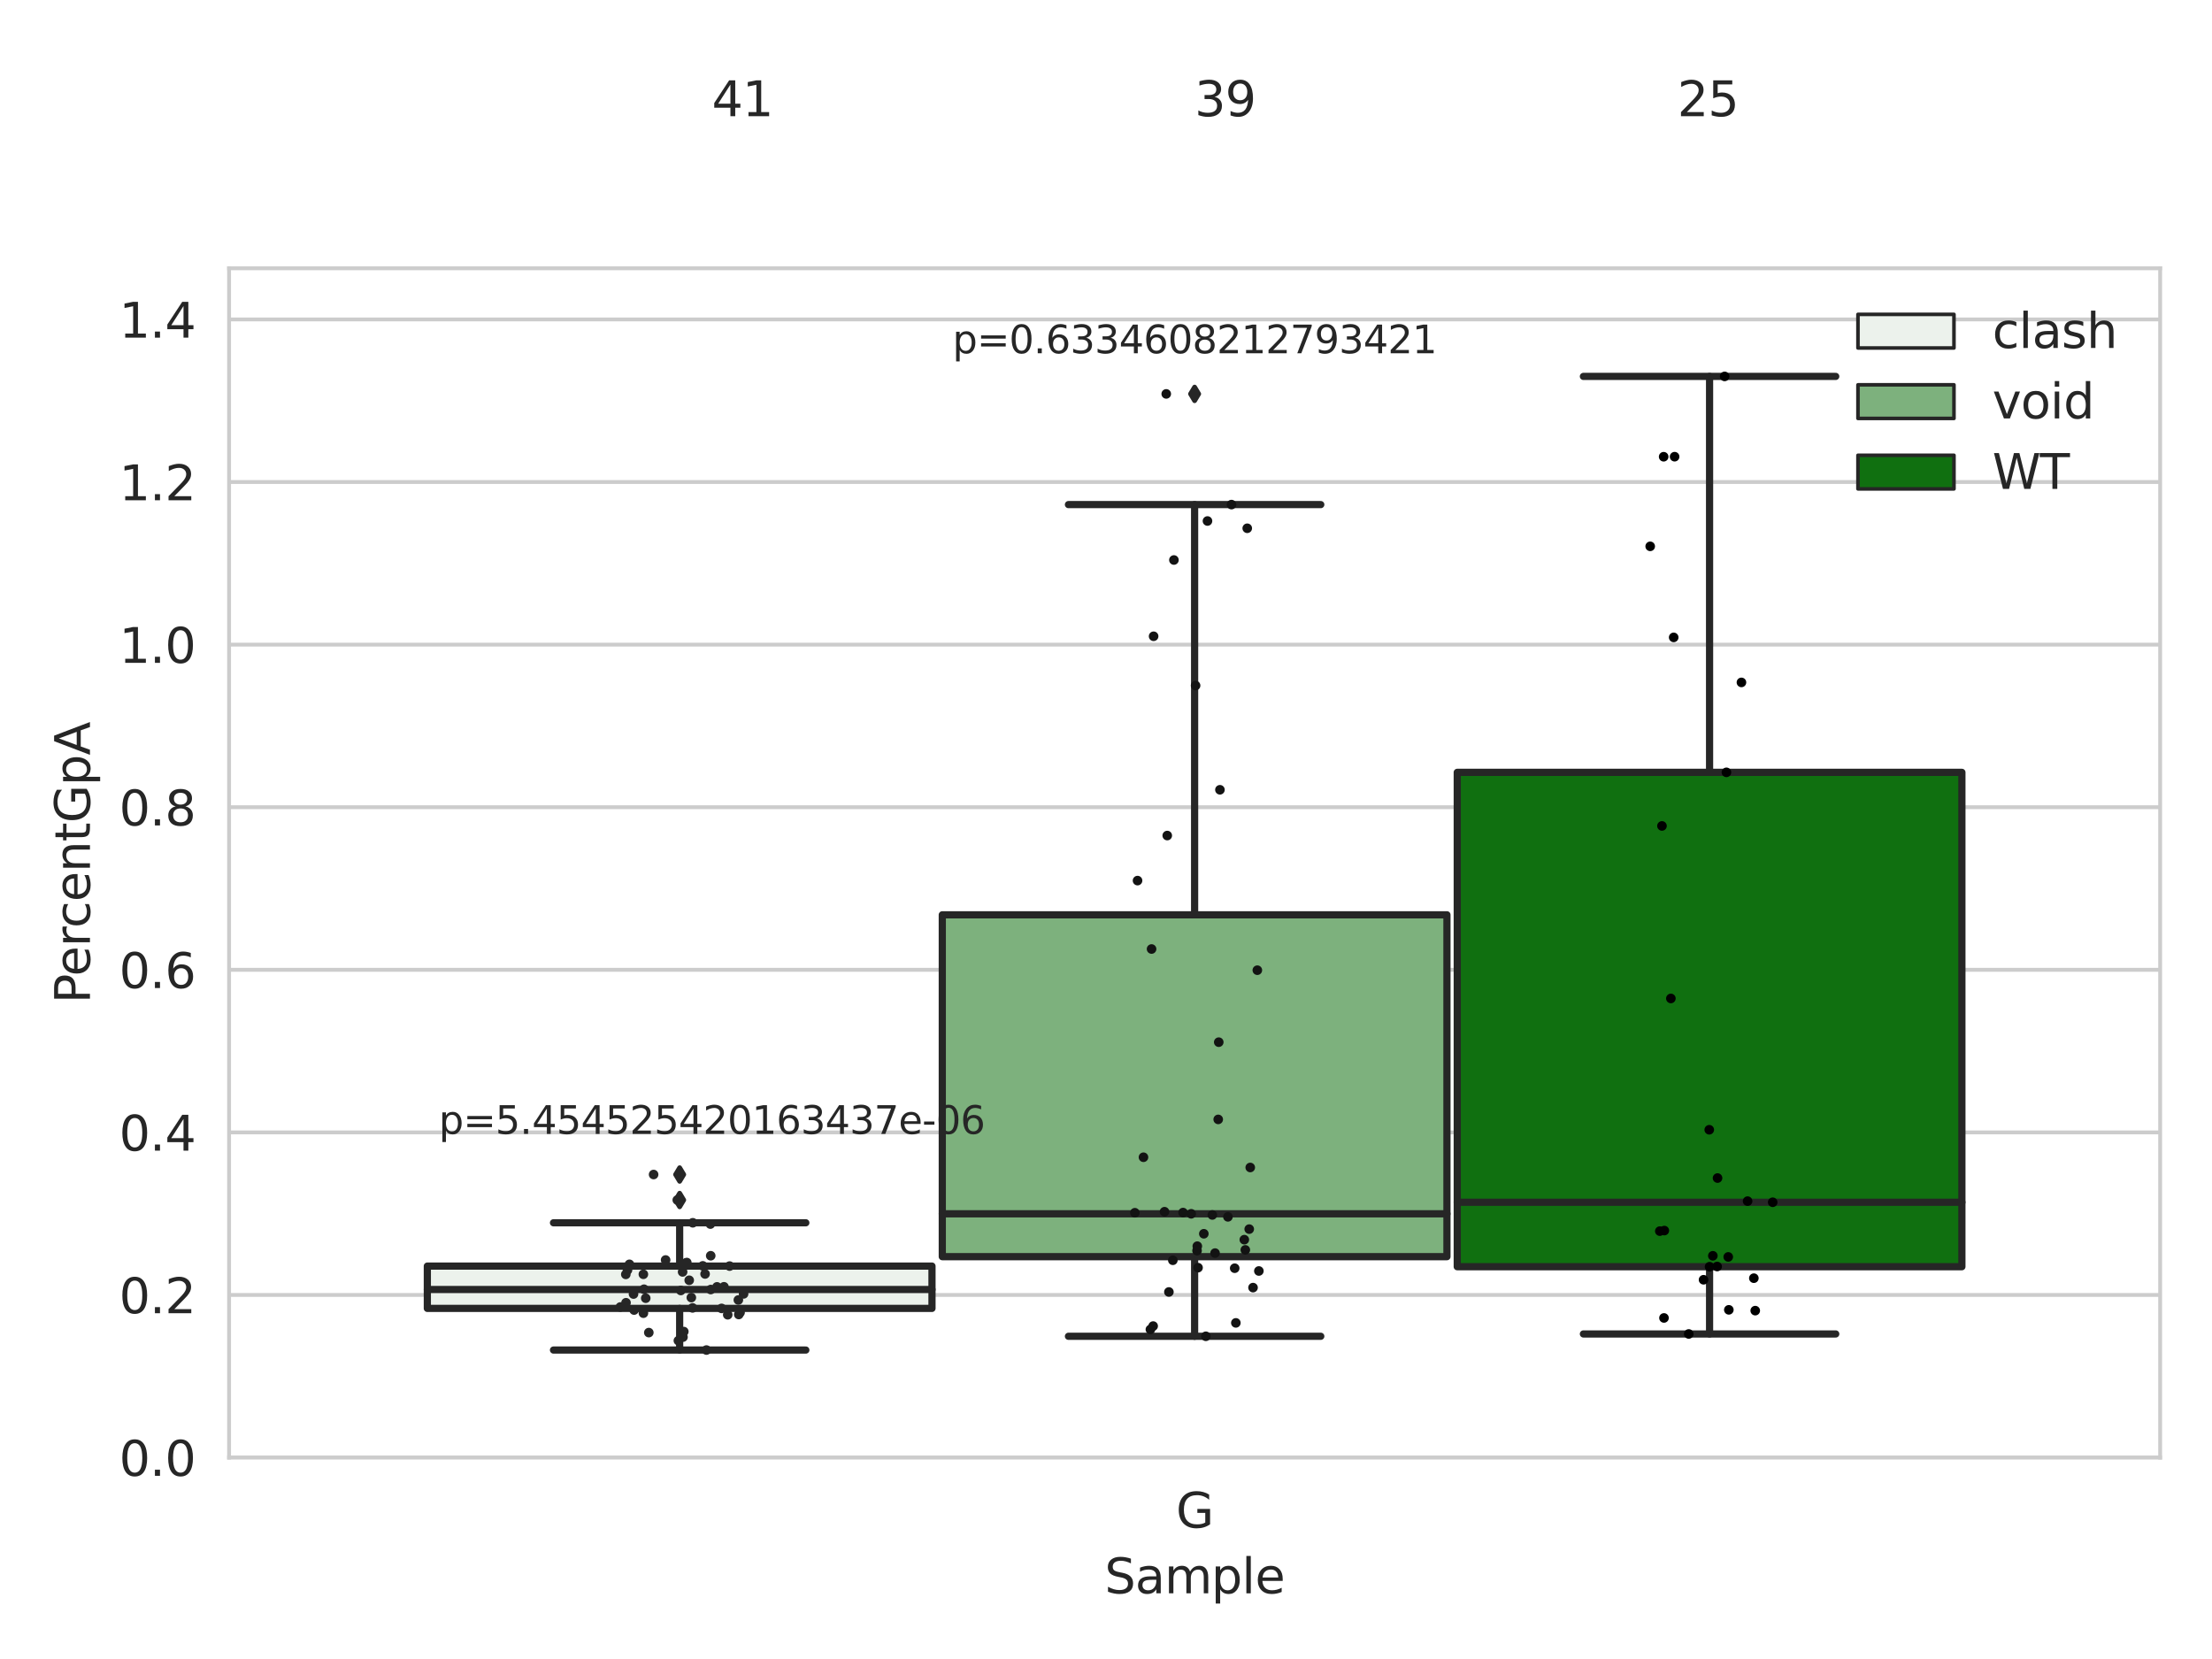 <?xml version="1.0" encoding="utf-8" standalone="no"?>
<!DOCTYPE svg PUBLIC "-//W3C//DTD SVG 1.1//EN"
  "http://www.w3.org/Graphics/SVG/1.1/DTD/svg11.dtd">
<svg xmlns:xlink="http://www.w3.org/1999/xlink" width="460.8pt" height="345.6pt" viewBox="0 0 460.8 345.6" xmlns="http://www.w3.org/2000/svg" version="1.1">
 <defs>
  <style type="text/css">*{stroke-linejoin: round; stroke-linecap: butt}</style>
 </defs>
 <g id="figure_1">
  <g id="patch_1">
   <path d="M 0 345.6 
L 460.8 345.6 
L 460.8 0 
L 0 0 
z
" style="fill: #ffffff"/>
  </g>
  <g id="axes_1">
   <g id="patch_2">
    <path d="M 47.72 303.64 
L 450 303.64 
L 450 55.89 
L 47.72 55.89 
z
" style="fill: #ffffff"/>
   </g>
   <g id="matplotlib.axis_1">
    <g id="xtick_1">
     <g id="text_1">
      <!-- G -->
      <g style="fill: #262626" transform="translate(244.986 318.238)scale(0.1 -0.1)">
       <defs>
        <path id="DejaVuSans-47" d="M 3809 666 
L 3809 1919 
L 2778 1919 
L 2778 2438 
L 4434 2438 
L 4434 434 
Q 4069 175 3628 42 
Q 3188 -91 2688 -91 
Q 1594 -91 976 548 
Q 359 1188 359 2328 
Q 359 3472 976 4111 
Q 1594 4750 2688 4750 
Q 3144 4750 3555 4637 
Q 3966 4525 4313 4306 
L 4313 3634 
Q 3963 3931 3569 4081 
Q 3175 4231 2741 4231 
Q 1884 4231 1454 3753 
Q 1025 3275 1025 2328 
Q 1025 1384 1454 906 
Q 1884 428 2741 428 
Q 3075 428 3337 486 
Q 3600 544 3809 666 
z
" transform="scale(0.016)"/>
       </defs>
       <use xlink:href="#DejaVuSans-47"/>
      </g>
     </g>
    </g>
    <g id="text_2">
     <!-- Sample -->
     <g style="fill: #262626" transform="translate(230.112 331.917)scale(0.1 -0.1)">
      <defs>
       <path id="DejaVuSans-53" d="M 3425 4513 
L 3425 3897 
Q 3066 4069 2747 4153 
Q 2428 4238 2131 4238 
Q 1616 4238 1336 4038 
Q 1056 3838 1056 3469 
Q 1056 3159 1242 3001 
Q 1428 2844 1947 2747 
L 2328 2669 
Q 3034 2534 3370 2195 
Q 3706 1856 3706 1288 
Q 3706 609 3251 259 
Q 2797 -91 1919 -91 
Q 1588 -91 1214 -16 
Q 841 59 441 206 
L 441 856 
Q 825 641 1194 531 
Q 1563 422 1919 422 
Q 2459 422 2753 634 
Q 3047 847 3047 1241 
Q 3047 1584 2836 1778 
Q 2625 1972 2144 2069 
L 1759 2144 
Q 1053 2284 737 2584 
Q 422 2884 422 3419 
Q 422 4038 858 4394 
Q 1294 4750 2059 4750 
Q 2388 4750 2728 4690 
Q 3069 4631 3425 4513 
z
" transform="scale(0.016)"/>
       <path id="DejaVuSans-61" d="M 2194 1759 
Q 1497 1759 1228 1600 
Q 959 1441 959 1056 
Q 959 750 1161 570 
Q 1363 391 1709 391 
Q 2188 391 2477 730 
Q 2766 1069 2766 1631 
L 2766 1759 
L 2194 1759 
z
M 3341 1997 
L 3341 0 
L 2766 0 
L 2766 531 
Q 2569 213 2275 61 
Q 1981 -91 1556 -91 
Q 1019 -91 701 211 
Q 384 513 384 1019 
Q 384 1609 779 1909 
Q 1175 2209 1959 2209 
L 2766 2209 
L 2766 2266 
Q 2766 2663 2505 2880 
Q 2244 3097 1772 3097 
Q 1472 3097 1187 3025 
Q 903 2953 641 2809 
L 641 3341 
Q 956 3463 1253 3523 
Q 1550 3584 1831 3584 
Q 2591 3584 2966 3190 
Q 3341 2797 3341 1997 
z
" transform="scale(0.016)"/>
       <path id="DejaVuSans-6d" d="M 3328 2828 
Q 3544 3216 3844 3400 
Q 4144 3584 4550 3584 
Q 5097 3584 5394 3201 
Q 5691 2819 5691 2113 
L 5691 0 
L 5113 0 
L 5113 2094 
Q 5113 2597 4934 2840 
Q 4756 3084 4391 3084 
Q 3944 3084 3684 2787 
Q 3425 2491 3425 1978 
L 3425 0 
L 2847 0 
L 2847 2094 
Q 2847 2600 2669 2842 
Q 2491 3084 2119 3084 
Q 1678 3084 1418 2786 
Q 1159 2488 1159 1978 
L 1159 0 
L 581 0 
L 581 3500 
L 1159 3500 
L 1159 2956 
Q 1356 3278 1631 3431 
Q 1906 3584 2284 3584 
Q 2666 3584 2933 3390 
Q 3200 3197 3328 2828 
z
" transform="scale(0.016)"/>
       <path id="DejaVuSans-70" d="M 1159 525 
L 1159 -1331 
L 581 -1331 
L 581 3500 
L 1159 3500 
L 1159 2969 
Q 1341 3281 1617 3432 
Q 1894 3584 2278 3584 
Q 2916 3584 3314 3078 
Q 3713 2572 3713 1747 
Q 3713 922 3314 415 
Q 2916 -91 2278 -91 
Q 1894 -91 1617 61 
Q 1341 213 1159 525 
z
M 3116 1747 
Q 3116 2381 2855 2742 
Q 2594 3103 2138 3103 
Q 1681 3103 1420 2742 
Q 1159 2381 1159 1747 
Q 1159 1113 1420 752 
Q 1681 391 2138 391 
Q 2594 391 2855 752 
Q 3116 1113 3116 1747 
z
" transform="scale(0.016)"/>
       <path id="DejaVuSans-6c" d="M 603 4863 
L 1178 4863 
L 1178 0 
L 603 0 
L 603 4863 
z
" transform="scale(0.016)"/>
       <path id="DejaVuSans-65" d="M 3597 1894 
L 3597 1613 
L 953 1613 
Q 991 1019 1311 708 
Q 1631 397 2203 397 
Q 2534 397 2845 478 
Q 3156 559 3463 722 
L 3463 178 
Q 3153 47 2828 -22 
Q 2503 -91 2169 -91 
Q 1331 -91 842 396 
Q 353 884 353 1716 
Q 353 2575 817 3079 
Q 1281 3584 2069 3584 
Q 2775 3584 3186 3129 
Q 3597 2675 3597 1894 
z
M 3022 2063 
Q 3016 2534 2758 2815 
Q 2500 3097 2075 3097 
Q 1594 3097 1305 2825 
Q 1016 2553 972 2059 
L 3022 2063 
z
" transform="scale(0.016)"/>
      </defs>
      <use xlink:href="#DejaVuSans-53"/>
      <use xlink:href="#DejaVuSans-61" x="63.477"/>
      <use xlink:href="#DejaVuSans-6d" x="124.756"/>
      <use xlink:href="#DejaVuSans-70" x="222.168"/>
      <use xlink:href="#DejaVuSans-6c" x="285.645"/>
      <use xlink:href="#DejaVuSans-65" x="313.428"/>
     </g>
    </g>
   </g>
   <g id="matplotlib.axis_2">
    <g id="ytick_1">
     <g id="line2d_1">
      <path d="M 47.72 303.64 
L 450 303.64 
" clip-path="url(#pd8e0370e27)" style="fill: none; stroke: #cccccc; stroke-width: 0.8; stroke-linecap: round"/>
     </g>
     <g id="text_3">
      <!-- 0.0 -->
      <g style="fill: #262626" transform="translate(24.817 307.439)scale(0.1 -0.1)">
       <defs>
        <path id="DejaVuSans-30" d="M 2034 4250 
Q 1547 4250 1301 3770 
Q 1056 3291 1056 2328 
Q 1056 1369 1301 889 
Q 1547 409 2034 409 
Q 2525 409 2770 889 
Q 3016 1369 3016 2328 
Q 3016 3291 2770 3770 
Q 2525 4250 2034 4250 
z
M 2034 4750 
Q 2819 4750 3233 4129 
Q 3647 3509 3647 2328 
Q 3647 1150 3233 529 
Q 2819 -91 2034 -91 
Q 1250 -91 836 529 
Q 422 1150 422 2328 
Q 422 3509 836 4129 
Q 1250 4750 2034 4750 
z
" transform="scale(0.016)"/>
        <path id="DejaVuSans-2e" d="M 684 794 
L 1344 794 
L 1344 0 
L 684 0 
L 684 794 
z
" transform="scale(0.016)"/>
       </defs>
       <use xlink:href="#DejaVuSans-30"/>
       <use xlink:href="#DejaVuSans-2e" x="63.623"/>
       <use xlink:href="#DejaVuSans-30" x="95.41"/>
      </g>
     </g>
    </g>
    <g id="ytick_2">
     <g id="line2d_2">
      <path d="M 47.72 269.769 
L 450 269.769 
" clip-path="url(#pd8e0370e27)" style="fill: none; stroke: #cccccc; stroke-width: 0.8; stroke-linecap: round"/>
     </g>
     <g id="text_4">
      <!-- 0.2 -->
      <g style="fill: #262626" transform="translate(24.817 273.568)scale(0.1 -0.1)">
       <defs>
        <path id="DejaVuSans-32" d="M 1228 531 
L 3431 531 
L 3431 0 
L 469 0 
L 469 531 
Q 828 903 1448 1529 
Q 2069 2156 2228 2338 
Q 2531 2678 2651 2914 
Q 2772 3150 2772 3378 
Q 2772 3750 2511 3984 
Q 2250 4219 1831 4219 
Q 1534 4219 1204 4116 
Q 875 4013 500 3803 
L 500 4441 
Q 881 4594 1212 4672 
Q 1544 4750 1819 4750 
Q 2544 4750 2975 4387 
Q 3406 4025 3406 3419 
Q 3406 3131 3298 2873 
Q 3191 2616 2906 2266 
Q 2828 2175 2409 1742 
Q 1991 1309 1228 531 
z
" transform="scale(0.016)"/>
       </defs>
       <use xlink:href="#DejaVuSans-30"/>
       <use xlink:href="#DejaVuSans-2e" x="63.623"/>
       <use xlink:href="#DejaVuSans-32" x="95.41"/>
      </g>
     </g>
    </g>
    <g id="ytick_3">
     <g id="line2d_3">
      <path d="M 47.72 235.898 
L 450 235.898 
" clip-path="url(#pd8e0370e27)" style="fill: none; stroke: #cccccc; stroke-width: 0.8; stroke-linecap: round"/>
     </g>
     <g id="text_5">
      <!-- 0.4 -->
      <g style="fill: #262626" transform="translate(24.817 239.697)scale(0.1 -0.1)">
       <defs>
        <path id="DejaVuSans-34" d="M 2419 4116 
L 825 1625 
L 2419 1625 
L 2419 4116 
z
M 2253 4666 
L 3047 4666 
L 3047 1625 
L 3713 1625 
L 3713 1100 
L 3047 1100 
L 3047 0 
L 2419 0 
L 2419 1100 
L 313 1100 
L 313 1709 
L 2253 4666 
z
" transform="scale(0.016)"/>
       </defs>
       <use xlink:href="#DejaVuSans-30"/>
       <use xlink:href="#DejaVuSans-2e" x="63.623"/>
       <use xlink:href="#DejaVuSans-34" x="95.41"/>
      </g>
     </g>
    </g>
    <g id="ytick_4">
     <g id="line2d_4">
      <path d="M 47.72 202.026 
L 450 202.026 
" clip-path="url(#pd8e0370e27)" style="fill: none; stroke: #cccccc; stroke-width: 0.8; stroke-linecap: round"/>
     </g>
     <g id="text_6">
      <!-- 0.6 -->
      <g style="fill: #262626" transform="translate(24.817 205.826)scale(0.1 -0.1)">
       <defs>
        <path id="DejaVuSans-36" d="M 2113 2584 
Q 1688 2584 1439 2293 
Q 1191 2003 1191 1497 
Q 1191 994 1439 701 
Q 1688 409 2113 409 
Q 2538 409 2786 701 
Q 3034 994 3034 1497 
Q 3034 2003 2786 2293 
Q 2538 2584 2113 2584 
z
M 3366 4563 
L 3366 3988 
Q 3128 4100 2886 4159 
Q 2644 4219 2406 4219 
Q 1781 4219 1451 3797 
Q 1122 3375 1075 2522 
Q 1259 2794 1537 2939 
Q 1816 3084 2150 3084 
Q 2853 3084 3261 2657 
Q 3669 2231 3669 1497 
Q 3669 778 3244 343 
Q 2819 -91 2113 -91 
Q 1303 -91 875 529 
Q 447 1150 447 2328 
Q 447 3434 972 4092 
Q 1497 4750 2381 4750 
Q 2619 4750 2861 4703 
Q 3103 4656 3366 4563 
z
" transform="scale(0.016)"/>
       </defs>
       <use xlink:href="#DejaVuSans-30"/>
       <use xlink:href="#DejaVuSans-2e" x="63.623"/>
       <use xlink:href="#DejaVuSans-36" x="95.41"/>
      </g>
     </g>
    </g>
    <g id="ytick_5">
     <g id="line2d_5">
      <path d="M 47.72 168.155 
L 450 168.155 
" clip-path="url(#pd8e0370e27)" style="fill: none; stroke: #cccccc; stroke-width: 0.8; stroke-linecap: round"/>
     </g>
     <g id="text_7">
      <!-- 0.8 -->
      <g style="fill: #262626" transform="translate(24.817 171.954)scale(0.1 -0.1)">
       <defs>
        <path id="DejaVuSans-38" d="M 2034 2216 
Q 1584 2216 1326 1975 
Q 1069 1734 1069 1313 
Q 1069 891 1326 650 
Q 1584 409 2034 409 
Q 2484 409 2743 651 
Q 3003 894 3003 1313 
Q 3003 1734 2745 1975 
Q 2488 2216 2034 2216 
z
M 1403 2484 
Q 997 2584 770 2862 
Q 544 3141 544 3541 
Q 544 4100 942 4425 
Q 1341 4750 2034 4750 
Q 2731 4750 3128 4425 
Q 3525 4100 3525 3541 
Q 3525 3141 3298 2862 
Q 3072 2584 2669 2484 
Q 3125 2378 3379 2068 
Q 3634 1759 3634 1313 
Q 3634 634 3220 271 
Q 2806 -91 2034 -91 
Q 1263 -91 848 271 
Q 434 634 434 1313 
Q 434 1759 690 2068 
Q 947 2378 1403 2484 
z
M 1172 3481 
Q 1172 3119 1398 2916 
Q 1625 2713 2034 2713 
Q 2441 2713 2670 2916 
Q 2900 3119 2900 3481 
Q 2900 3844 2670 4047 
Q 2441 4250 2034 4250 
Q 1625 4250 1398 4047 
Q 1172 3844 1172 3481 
z
" transform="scale(0.016)"/>
       </defs>
       <use xlink:href="#DejaVuSans-30"/>
       <use xlink:href="#DejaVuSans-2e" x="63.623"/>
       <use xlink:href="#DejaVuSans-38" x="95.41"/>
      </g>
     </g>
    </g>
    <g id="ytick_6">
     <g id="line2d_6">
      <path d="M 47.72 134.284 
L 450 134.284 
" clip-path="url(#pd8e0370e27)" style="fill: none; stroke: #cccccc; stroke-width: 0.8; stroke-linecap: round"/>
     </g>
     <g id="text_8">
      <!-- 1.0 -->
      <g style="fill: #262626" transform="translate(24.817 138.083)scale(0.1 -0.1)">
       <defs>
        <path id="DejaVuSans-31" d="M 794 531 
L 1825 531 
L 1825 4091 
L 703 3866 
L 703 4441 
L 1819 4666 
L 2450 4666 
L 2450 531 
L 3481 531 
L 3481 0 
L 794 0 
L 794 531 
z
" transform="scale(0.016)"/>
       </defs>
       <use xlink:href="#DejaVuSans-31"/>
       <use xlink:href="#DejaVuSans-2e" x="63.623"/>
       <use xlink:href="#DejaVuSans-30" x="95.41"/>
      </g>
     </g>
    </g>
    <g id="ytick_7">
     <g id="line2d_7">
      <path d="M 47.72 100.413 
L 450 100.413 
" clip-path="url(#pd8e0370e27)" style="fill: none; stroke: #cccccc; stroke-width: 0.8; stroke-linecap: round"/>
     </g>
     <g id="text_9">
      <!-- 1.2 -->
      <g style="fill: #262626" transform="translate(24.817 104.212)scale(0.1 -0.1)">
       <use xlink:href="#DejaVuSans-31"/>
       <use xlink:href="#DejaVuSans-2e" x="63.623"/>
       <use xlink:href="#DejaVuSans-32" x="95.41"/>
      </g>
     </g>
    </g>
    <g id="ytick_8">
     <g id="line2d_8">
      <path d="M 47.72 66.542 
L 450 66.542 
" clip-path="url(#pd8e0370e27)" style="fill: none; stroke: #cccccc; stroke-width: 0.8; stroke-linecap: round"/>
     </g>
     <g id="text_10">
      <!-- 1.4 -->
      <g style="fill: #262626" transform="translate(24.817 70.341)scale(0.1 -0.1)">
       <use xlink:href="#DejaVuSans-31"/>
       <use xlink:href="#DejaVuSans-2e" x="63.623"/>
       <use xlink:href="#DejaVuSans-34" x="95.41"/>
      </g>
     </g>
    </g>
    <g id="text_11">
     <!-- PercentGpA -->
     <g style="fill: #262626" transform="translate(18.737 209.041)rotate(-90)scale(0.1 -0.1)">
      <defs>
       <path id="DejaVuSans-50" d="M 1259 4147 
L 1259 2394 
L 2053 2394 
Q 2494 2394 2734 2622 
Q 2975 2850 2975 3272 
Q 2975 3691 2734 3919 
Q 2494 4147 2053 4147 
L 1259 4147 
z
M 628 4666 
L 2053 4666 
Q 2838 4666 3239 4311 
Q 3641 3956 3641 3272 
Q 3641 2581 3239 2228 
Q 2838 1875 2053 1875 
L 1259 1875 
L 1259 0 
L 628 0 
L 628 4666 
z
" transform="scale(0.016)"/>
       <path id="DejaVuSans-72" d="M 2631 2963 
Q 2534 3019 2420 3045 
Q 2306 3072 2169 3072 
Q 1681 3072 1420 2755 
Q 1159 2438 1159 1844 
L 1159 0 
L 581 0 
L 581 3500 
L 1159 3500 
L 1159 2956 
Q 1341 3275 1631 3429 
Q 1922 3584 2338 3584 
Q 2397 3584 2469 3576 
Q 2541 3569 2628 3553 
L 2631 2963 
z
" transform="scale(0.016)"/>
       <path id="DejaVuSans-63" d="M 3122 3366 
L 3122 2828 
Q 2878 2963 2633 3030 
Q 2388 3097 2138 3097 
Q 1578 3097 1268 2742 
Q 959 2388 959 1747 
Q 959 1106 1268 751 
Q 1578 397 2138 397 
Q 2388 397 2633 464 
Q 2878 531 3122 666 
L 3122 134 
Q 2881 22 2623 -34 
Q 2366 -91 2075 -91 
Q 1284 -91 818 406 
Q 353 903 353 1747 
Q 353 2603 823 3093 
Q 1294 3584 2113 3584 
Q 2378 3584 2631 3529 
Q 2884 3475 3122 3366 
z
" transform="scale(0.016)"/>
       <path id="DejaVuSans-6e" d="M 3513 2113 
L 3513 0 
L 2938 0 
L 2938 2094 
Q 2938 2591 2744 2837 
Q 2550 3084 2163 3084 
Q 1697 3084 1428 2787 
Q 1159 2491 1159 1978 
L 1159 0 
L 581 0 
L 581 3500 
L 1159 3500 
L 1159 2956 
Q 1366 3272 1645 3428 
Q 1925 3584 2291 3584 
Q 2894 3584 3203 3211 
Q 3513 2838 3513 2113 
z
" transform="scale(0.016)"/>
       <path id="DejaVuSans-74" d="M 1172 4494 
L 1172 3500 
L 2356 3500 
L 2356 3053 
L 1172 3053 
L 1172 1153 
Q 1172 725 1289 603 
Q 1406 481 1766 481 
L 2356 481 
L 2356 0 
L 1766 0 
Q 1100 0 847 248 
Q 594 497 594 1153 
L 594 3053 
L 172 3053 
L 172 3500 
L 594 3500 
L 594 4494 
L 1172 4494 
z
" transform="scale(0.016)"/>
       <path id="DejaVuSans-41" d="M 2188 4044 
L 1331 1722 
L 3047 1722 
L 2188 4044 
z
M 1831 4666 
L 2547 4666 
L 4325 0 
L 3669 0 
L 3244 1197 
L 1141 1197 
L 716 0 
L 50 0 
L 1831 4666 
z
" transform="scale(0.016)"/>
      </defs>
      <use xlink:href="#DejaVuSans-50"/>
      <use xlink:href="#DejaVuSans-65" x="56.678"/>
      <use xlink:href="#DejaVuSans-72" x="118.201"/>
      <use xlink:href="#DejaVuSans-63" x="157.064"/>
      <use xlink:href="#DejaVuSans-65" x="212.045"/>
      <use xlink:href="#DejaVuSans-6e" x="273.568"/>
      <use xlink:href="#DejaVuSans-74" x="336.947"/>
      <use xlink:href="#DejaVuSans-47" x="376.156"/>
      <use xlink:href="#DejaVuSans-70" x="453.646"/>
      <use xlink:href="#DejaVuSans-41" x="517.123"/>
     </g>
    </g>
   </g>
   <g id="patch_3">
    <path d="M 89.021 272.565 
L 194.15 272.565 
L 194.15 263.748 
L 89.021 263.748 
L 89.021 272.565 
z
" clip-path="url(#pd8e0370e27)" style="fill: #ecf2ec; stroke: #262626; stroke-width: 1.5; stroke-linejoin: miter"/>
   </g>
   <g id="patch_4">
    <path d="M 196.295 261.789 
L 301.425 261.789 
L 301.425 190.57 
L 196.295 190.57 
L 196.295 261.789 
z
" clip-path="url(#pd8e0370e27)" style="fill: #7db17d; stroke: #262626; stroke-width: 1.5; stroke-linejoin: miter"/>
   </g>
   <g id="patch_5">
    <path d="M 303.57 263.879 
L 408.699 263.879 
L 408.699 160.893 
L 303.57 160.893 
L 303.57 263.879 
z
" clip-path="url(#pd8e0370e27)" style="fill: #107010; stroke: #262626; stroke-width: 1.5; stroke-linejoin: miter"/>
   </g>
   <g id="patch_6">
    <path d="M 248.86 303.64 
L 248.86 303.64 
L 248.86 303.64 
L 248.86 303.64 
z
" clip-path="url(#pd8e0370e27)" style="fill: #ecf2ec; stroke: #262626; stroke-width: 0.75; stroke-linejoin: miter"/>
   </g>
   <g id="patch_7">
    <path d="M 248.86 303.64 
L 248.86 303.64 
L 248.86 303.64 
L 248.86 303.64 
z
" clip-path="url(#pd8e0370e27)" style="fill: #7db17d; stroke: #262626; stroke-width: 0.75; stroke-linejoin: miter"/>
   </g>
   <g id="patch_8">
    <path d="M 248.86 303.64 
L 248.86 303.64 
L 248.86 303.64 
L 248.86 303.64 
z
" clip-path="url(#pd8e0370e27)" style="fill: #107010; stroke: #262626; stroke-width: 0.75; stroke-linejoin: miter"/>
   </g>
   <g id="PathCollection_1"/>
   <g id="PathCollection_2"/>
   <g id="PathCollection_3"/>
   <g id="line2d_9">
    <path d="M 141.585 272.565 
L 141.585 281.239 
" clip-path="url(#pd8e0370e27)" style="fill: none; stroke: #262626; stroke-width: 1.5; stroke-linecap: round"/>
   </g>
   <g id="line2d_10">
    <path d="M 141.585 263.748 
L 141.585 254.729 
" clip-path="url(#pd8e0370e27)" style="fill: none; stroke: #262626; stroke-width: 1.5; stroke-linecap: round"/>
   </g>
   <g id="line2d_11">
    <path d="M 115.303 281.239 
L 167.868 281.239 
" clip-path="url(#pd8e0370e27)" style="fill: none; stroke: #262626; stroke-width: 1.5; stroke-linecap: round"/>
   </g>
   <g id="line2d_12">
    <path d="M 115.303 254.729 
L 167.868 254.729 
" clip-path="url(#pd8e0370e27)" style="fill: none; stroke: #262626; stroke-width: 1.5; stroke-linecap: round"/>
   </g>
   <g id="line2d_13">
    <defs>
     <path id="m3513429229" d="M -0 1.414 
L 0.849 0 
L 0 -1.414 
L -0.849 -0 
z
" style="stroke: #262626; stroke-linejoin: miter"/>
    </defs>
    <g clip-path="url(#pd8e0370e27)">
     <use xlink:href="#m3513429229" x="141.585" y="244.674" style="fill: #262626; stroke: #262626; stroke-linejoin: miter"/>
     <use xlink:href="#m3513429229" x="141.585" y="249.984" style="fill: #262626; stroke: #262626; stroke-linejoin: miter"/>
    </g>
   </g>
   <g id="line2d_14">
    <path d="M 248.86 261.789 
L 248.86 278.371 
" clip-path="url(#pd8e0370e27)" style="fill: none; stroke: #262626; stroke-width: 1.5; stroke-linecap: round"/>
   </g>
   <g id="line2d_15">
    <path d="M 248.86 190.57 
L 248.86 105.116 
" clip-path="url(#pd8e0370e27)" style="fill: none; stroke: #262626; stroke-width: 1.5; stroke-linecap: round"/>
   </g>
   <g id="line2d_16">
    <path d="M 222.578 278.371 
L 275.142 278.371 
" clip-path="url(#pd8e0370e27)" style="fill: none; stroke: #262626; stroke-width: 1.5; stroke-linecap: round"/>
   </g>
   <g id="line2d_17">
    <path d="M 222.578 105.116 
L 275.142 105.116 
" clip-path="url(#pd8e0370e27)" style="fill: none; stroke: #262626; stroke-width: 1.5; stroke-linecap: round"/>
   </g>
   <g id="line2d_18">
    <g clip-path="url(#pd8e0370e27)">
     <use xlink:href="#m3513429229" x="248.86" y="82.057" style="fill: #262626; stroke: #262626; stroke-linejoin: miter"/>
    </g>
   </g>
   <g id="line2d_19">
    <path d="M 356.135 263.879 
L 356.135 277.888 
" clip-path="url(#pd8e0370e27)" style="fill: none; stroke: #262626; stroke-width: 1.5; stroke-linecap: round"/>
   </g>
   <g id="line2d_20">
    <path d="M 356.135 160.893 
L 356.135 78.412 
" clip-path="url(#pd8e0370e27)" style="fill: none; stroke: #262626; stroke-width: 1.5; stroke-linecap: round"/>
   </g>
   <g id="line2d_21">
    <path d="M 329.852 277.888 
L 382.417 277.888 
" clip-path="url(#pd8e0370e27)" style="fill: none; stroke: #262626; stroke-width: 1.5; stroke-linecap: round"/>
   </g>
   <g id="line2d_22">
    <path d="M 329.852 78.412 
L 382.417 78.412 
" clip-path="url(#pd8e0370e27)" style="fill: none; stroke: #262626; stroke-width: 1.5; stroke-linecap: round"/>
   </g>
   <g id="line2d_23"/>
   <g id="line2d_24">
    <path d="M 89.021 268.632 
L 194.15 268.632 
" clip-path="url(#pd8e0370e27)" style="fill: none; stroke: #262626; stroke-width: 1.5; stroke-linecap: round"/>
   </g>
   <g id="line2d_25">
    <path d="M 196.295 252.857 
L 301.425 252.857 
" clip-path="url(#pd8e0370e27)" style="fill: none; stroke: #262626; stroke-width: 1.5; stroke-linecap: round"/>
   </g>
   <g id="line2d_26">
    <path d="M 303.57 250.452 
L 408.699 250.452 
" clip-path="url(#pd8e0370e27)" style="fill: none; stroke: #262626; stroke-width: 1.5; stroke-linecap: round"/>
   </g>
   <g id="patch_9">
    <path d="M 47.72 303.64 
L 47.72 55.89 
" style="fill: none; stroke: #cccccc; stroke-width: 0.8; stroke-linejoin: miter; stroke-linecap: square"/>
   </g>
   <g id="patch_10">
    <path d="M 450 303.64 
L 450 55.89 
" style="fill: none; stroke: #cccccc; stroke-width: 0.8; stroke-linejoin: miter; stroke-linecap: square"/>
   </g>
   <g id="patch_11">
    <path d="M 47.72 303.64 
L 450 303.64 
" style="fill: none; stroke: #cccccc; stroke-width: 0.8; stroke-linejoin: miter; stroke-linecap: square"/>
   </g>
   <g id="patch_12">
    <path d="M 47.72 55.89 
L 450 55.89 
" style="fill: none; stroke: #cccccc; stroke-width: 0.8; stroke-linejoin: miter; stroke-linecap: square"/>
   </g>
   <g id="PathCollection_4">
    <defs>
     <path id="C0_0_74b7074493" d="M 0 1 
C 0.265 1 0.52 0.895 0.707 0.707 
C 0.895 0.52 1 0.265 1 -0 
C 1 -0.265 0.895 -0.52 0.707 -0.707 
C 0.52 -0.895 0.265 -1 0 -1 
C -0.265 -1 -0.52 -0.895 -0.707 -0.707 
C -0.895 -0.52 -1 -0.265 -1 0 
C -1 0.265 -0.895 0.52 -0.707 0.707 
C -0.52 0.895 -0.265 1 0 1 
z
"/>
    </defs>
    <g clip-path="url(#pd8e0370e27)">
     <use xlink:href="#C0_0_74b7074493" x="150.317" y="272.565" style="fill: #262626"/>
    </g>
    <g clip-path="url(#pd8e0370e27)">
     <use xlink:href="#C0_0_74b7074493" x="147.168" y="281.239" style="fill: #262626"/>
    </g>
    <g clip-path="url(#pd8e0370e27)">
     <use xlink:href="#C0_0_74b7074493" x="143.074" y="263.01" style="fill: #262626"/>
    </g>
    <g clip-path="url(#pd8e0370e27)">
     <use xlink:href="#C0_0_74b7074493" x="130.721" y="264.576" style="fill: #262626"/>
    </g>
    <g clip-path="url(#pd8e0370e27)">
     <use xlink:href="#C0_0_74b7074493" x="144.274" y="272.462" style="fill: #262626"/>
    </g>
    <g clip-path="url(#pd8e0370e27)">
     <use xlink:href="#C0_0_74b7074493" x="153.813" y="270.81" style="fill: #262626"/>
    </g>
    <g clip-path="url(#pd8e0370e27)">
     <use xlink:href="#C0_0_74b7074493" x="144.018" y="270.312" style="fill: #262626"/>
    </g>
    <g clip-path="url(#pd8e0370e27)">
     <use xlink:href="#C0_0_74b7074493" x="147.988" y="254.997" style="fill: #262626"/>
    </g>
    <g clip-path="url(#pd8e0370e27)">
     <use xlink:href="#C0_0_74b7074493" x="141.321" y="279.282" style="fill: #262626"/>
    </g>
    <g clip-path="url(#pd8e0370e27)">
     <use xlink:href="#C0_0_74b7074493" x="131.125" y="263.381" style="fill: #262626"/>
    </g>
    <g clip-path="url(#pd8e0370e27)">
     <use xlink:href="#C0_0_74b7074493" x="134.16" y="268.57" style="fill: #262626"/>
    </g>
    <g clip-path="url(#pd8e0370e27)">
     <use xlink:href="#C0_0_74b7074493" x="131.973" y="269.573" style="fill: #262626"/>
    </g>
    <g clip-path="url(#pd8e0370e27)">
     <use xlink:href="#C0_0_74b7074493" x="150.815" y="268.06" style="fill: #262626"/>
    </g>
    <g clip-path="url(#pd8e0370e27)">
     <use xlink:href="#C0_0_74b7074493" x="141.826" y="268.83" style="fill: #262626"/>
    </g>
    <g clip-path="url(#pd8e0370e27)">
     <use xlink:href="#C0_0_74b7074493" x="142.449" y="277.392" style="fill: #262626"/>
    </g>
    <g clip-path="url(#pd8e0370e27)">
     <use xlink:href="#C0_0_74b7074493" x="134.036" y="273.559" style="fill: #262626"/>
    </g>
    <g clip-path="url(#pd8e0370e27)">
     <use xlink:href="#C0_0_74b7074493" x="134.518" y="270.44" style="fill: #262626"/>
    </g>
    <g clip-path="url(#pd8e0370e27)">
     <use xlink:href="#C0_0_74b7074493" x="154.904" y="269.541" style="fill: #262626"/>
    </g>
    <g clip-path="url(#pd8e0370e27)">
     <use xlink:href="#C0_0_74b7074493" x="154.171" y="273.409" style="fill: #262626"/>
    </g>
    <g clip-path="url(#pd8e0370e27)">
     <use xlink:href="#C0_0_74b7074493" x="146.881" y="265.389" style="fill: #262626"/>
    </g>
    <g clip-path="url(#pd8e0370e27)">
     <use xlink:href="#C0_0_74b7074493" x="144.321" y="254.729" style="fill: #262626"/>
    </g>
    <g clip-path="url(#pd8e0370e27)">
     <use xlink:href="#C0_0_74b7074493" x="132.094" y="272.906" style="fill: #262626"/>
    </g>
    <g clip-path="url(#pd8e0370e27)">
     <use xlink:href="#C0_0_74b7074493" x="148.06" y="268.632" style="fill: #262626"/>
    </g>
    <g clip-path="url(#pd8e0370e27)">
     <use xlink:href="#C0_0_74b7074493" x="136.158" y="244.674" style="fill: #262626"/>
    </g>
    <g clip-path="url(#pd8e0370e27)">
     <use xlink:href="#C0_0_74b7074493" x="142.278" y="278.545" style="fill: #262626"/>
    </g>
    <g clip-path="url(#pd8e0370e27)">
     <use xlink:href="#C0_0_74b7074493" x="135.161" y="277.603" style="fill: #262626"/>
    </g>
    <g clip-path="url(#pd8e0370e27)">
     <use xlink:href="#C0_0_74b7074493" x="149.363" y="268.078" style="fill: #262626"/>
    </g>
    <g clip-path="url(#pd8e0370e27)">
     <use xlink:href="#C0_0_74b7074493" x="141.092" y="249.984" style="fill: #262626"/>
    </g>
    <g clip-path="url(#pd8e0370e27)">
     <use xlink:href="#C0_0_74b7074493" x="130.412" y="271.385" style="fill: #262626"/>
    </g>
    <g clip-path="url(#pd8e0370e27)">
     <use xlink:href="#C0_0_74b7074493" x="134.026" y="265.457" style="fill: #262626"/>
    </g>
    <g clip-path="url(#pd8e0370e27)">
     <use xlink:href="#C0_0_74b7074493" x="146.404" y="263.703" style="fill: #262626"/>
    </g>
    <g clip-path="url(#pd8e0370e27)">
     <use xlink:href="#C0_0_74b7074493" x="148.056" y="261.594" style="fill: #262626"/>
    </g>
    <g clip-path="url(#pd8e0370e27)">
     <use xlink:href="#C0_0_74b7074493" x="151.601" y="273.89" style="fill: #262626"/>
    </g>
    <g clip-path="url(#pd8e0370e27)">
     <use xlink:href="#C0_0_74b7074493" x="151.987" y="263.748" style="fill: #262626"/>
    </g>
    <g clip-path="url(#pd8e0370e27)">
     <use xlink:href="#C0_0_74b7074493" x="142.892" y="263.1" style="fill: #262626"/>
    </g>
    <g clip-path="url(#pd8e0370e27)">
     <use xlink:href="#C0_0_74b7074493" x="129.226" y="272.271" style="fill: #262626"/>
    </g>
    <g clip-path="url(#pd8e0370e27)">
     <use xlink:href="#C0_0_74b7074493" x="143.577" y="266.702" style="fill: #262626"/>
    </g>
    <g clip-path="url(#pd8e0370e27)">
     <use xlink:href="#C0_0_74b7074493" x="138.659" y="262.479" style="fill: #262626"/>
    </g>
    <g clip-path="url(#pd8e0370e27)">
     <use xlink:href="#C0_0_74b7074493" x="153.898" y="273.835" style="fill: #262626"/>
    </g>
    <g clip-path="url(#pd8e0370e27)">
     <use xlink:href="#C0_0_74b7074493" x="142.202" y="264.962" style="fill: #262626"/>
    </g>
    <g clip-path="url(#pd8e0370e27)">
     <use xlink:href="#C0_0_74b7074493" x="130.368" y="265.478" style="fill: #262626"/>
    </g>
   </g>
   <g id="PathCollection_5">
    <defs>
     <path id="C1_0_d52c2fa338" d="M 0 1 
C 0.265 1 0.52 0.895 0.707 0.707 
C 0.895 0.52 1 0.265 1 -0 
C 1 -0.265 0.895 -0.52 0.707 -0.707 
C 0.52 -0.895 0.265 -1 0 -1 
C -0.265 -1 -0.52 -0.895 -0.707 -0.707 
C -0.895 -0.52 -1 -0.265 -1 0 
C -1 0.265 -0.895 0.52 -0.707 0.707 
C -0.52 0.895 -0.265 1 0 1 
z
"/>
    </defs>
    <g clip-path="url(#pd8e0370e27)">
     <use xlink:href="#C1_0_d52c2fa338" x="260.449" y="243.209" style="fill: #131313"/>
    </g>
    <g clip-path="url(#pd8e0370e27)">
     <use xlink:href="#C1_0_d52c2fa338" x="236.971" y="183.445" style="fill: #131313"/>
    </g>
    <g clip-path="url(#pd8e0370e27)">
     <use xlink:href="#C1_0_d52c2fa338" x="249.366" y="260.539" style="fill: #131313"/>
    </g>
    <g clip-path="url(#pd8e0370e27)">
     <use xlink:href="#C1_0_d52c2fa338" x="243.503" y="269.142" style="fill: #131313"/>
    </g>
    <g clip-path="url(#pd8e0370e27)">
     <use xlink:href="#C1_0_d52c2fa338" x="251.2" y="278.371" style="fill: #131313"/>
    </g>
    <g clip-path="url(#pd8e0370e27)">
     <use xlink:href="#C1_0_d52c2fa338" x="252.55" y="253.097" style="fill: #131313"/>
    </g>
    <g clip-path="url(#pd8e0370e27)">
     <use xlink:href="#C1_0_d52c2fa338" x="253.119" y="261.042" style="fill: #131313"/>
    </g>
    <g clip-path="url(#pd8e0370e27)">
     <use xlink:href="#C1_0_d52c2fa338" x="259.215" y="258.245" style="fill: #131313"/>
    </g>
    <g clip-path="url(#pd8e0370e27)">
     <use xlink:href="#C1_0_d52c2fa338" x="249.42" y="259.599" style="fill: #131313"/>
    </g>
    <g clip-path="url(#pd8e0370e27)">
     <use xlink:href="#C1_0_d52c2fa338" x="239.65" y="276.95" style="fill: #131313"/>
    </g>
    <g clip-path="url(#pd8e0370e27)">
     <use xlink:href="#C1_0_d52c2fa338" x="242.591" y="252.422" style="fill: #131313"/>
    </g>
    <g clip-path="url(#pd8e0370e27)">
     <use xlink:href="#C1_0_d52c2fa338" x="259.423" y="260.377" style="fill: #131313"/>
    </g>
    <g clip-path="url(#pd8e0370e27)">
     <use xlink:href="#C1_0_d52c2fa338" x="262.246" y="264.769" style="fill: #131313"/>
    </g>
    <g clip-path="url(#pd8e0370e27)">
     <use xlink:href="#C1_0_d52c2fa338" x="259.824" y="110.048" style="fill: #131313"/>
    </g>
    <g clip-path="url(#pd8e0370e27)">
     <use xlink:href="#C1_0_d52c2fa338" x="254.135" y="164.527" style="fill: #131313"/>
    </g>
    <g clip-path="url(#pd8e0370e27)">
     <use xlink:href="#C1_0_d52c2fa338" x="240.319" y="132.547" style="fill: #131313"/>
    </g>
    <g clip-path="url(#pd8e0370e27)">
     <use xlink:href="#C1_0_d52c2fa338" x="242.951" y="82.057" style="fill: #131313"/>
    </g>
    <g clip-path="url(#pd8e0370e27)">
     <use xlink:href="#C1_0_d52c2fa338" x="253.888" y="217.104" style="fill: #131313"/>
    </g>
    <g clip-path="url(#pd8e0370e27)">
     <use xlink:href="#C1_0_d52c2fa338" x="249.062" y="142.811" style="fill: #131313"/>
    </g>
    <g clip-path="url(#pd8e0370e27)">
     <use xlink:href="#C1_0_d52c2fa338" x="251.54" y="108.535" style="fill: #131313"/>
    </g>
    <g clip-path="url(#pd8e0370e27)">
     <use xlink:href="#C1_0_d52c2fa338" x="250.779" y="257.015" style="fill: #131313"/>
    </g>
    <g clip-path="url(#pd8e0370e27)">
     <use xlink:href="#C1_0_d52c2fa338" x="257.211" y="264.192" style="fill: #131313"/>
    </g>
    <g clip-path="url(#pd8e0370e27)">
     <use xlink:href="#C1_0_d52c2fa338" x="255.799" y="253.492" style="fill: #131313"/>
    </g>
    <g clip-path="url(#pd8e0370e27)">
     <use xlink:href="#C1_0_d52c2fa338" x="244.325" y="262.536" style="fill: #131313"/>
    </g>
    <g clip-path="url(#pd8e0370e27)">
     <use xlink:href="#C1_0_d52c2fa338" x="243.16" y="174.06" style="fill: #131313"/>
    </g>
    <g clip-path="url(#pd8e0370e27)">
     <use xlink:href="#C1_0_d52c2fa338" x="261.926" y="202.11" style="fill: #131313"/>
    </g>
    <g clip-path="url(#pd8e0370e27)">
     <use xlink:href="#C1_0_d52c2fa338" x="253.777" y="233.192" style="fill: #131313"/>
    </g>
    <g clip-path="url(#pd8e0370e27)">
     <use xlink:href="#C1_0_d52c2fa338" x="244.548" y="116.658" style="fill: #131313"/>
    </g>
    <g clip-path="url(#pd8e0370e27)">
     <use xlink:href="#C1_0_d52c2fa338" x="246.45" y="252.6" style="fill: #131313"/>
    </g>
    <g clip-path="url(#pd8e0370e27)">
     <use xlink:href="#C1_0_d52c2fa338" x="249.574" y="264.077" style="fill: #131313"/>
    </g>
    <g clip-path="url(#pd8e0370e27)">
     <use xlink:href="#C1_0_d52c2fa338" x="238.207" y="241.076" style="fill: #131313"/>
    </g>
    <g clip-path="url(#pd8e0370e27)">
     <use xlink:href="#C1_0_d52c2fa338" x="261.03" y="268.232" style="fill: #131313"/>
    </g>
    <g clip-path="url(#pd8e0370e27)">
     <use xlink:href="#C1_0_d52c2fa338" x="239.892" y="197.696" style="fill: #131313"/>
    </g>
    <g clip-path="url(#pd8e0370e27)">
     <use xlink:href="#C1_0_d52c2fa338" x="260.236" y="256.046" style="fill: #131313"/>
    </g>
    <g clip-path="url(#pd8e0370e27)">
     <use xlink:href="#C1_0_d52c2fa338" x="240.223" y="276.243" style="fill: #131313"/>
    </g>
    <g clip-path="url(#pd8e0370e27)">
     <use xlink:href="#C1_0_d52c2fa338" x="248.15" y="252.857" style="fill: #131313"/>
    </g>
    <g clip-path="url(#pd8e0370e27)">
     <use xlink:href="#C1_0_d52c2fa338" x="257.452" y="275.581" style="fill: #131313"/>
    </g>
    <g clip-path="url(#pd8e0370e27)">
     <use xlink:href="#C1_0_d52c2fa338" x="236.417" y="252.636" style="fill: #131313"/>
    </g>
    <g clip-path="url(#pd8e0370e27)">
     <use xlink:href="#C1_0_d52c2fa338" x="256.543" y="105.116" style="fill: #131313"/>
    </g>
   </g>
   <g id="PathCollection_6">
    <defs>
     <path id="C2_0_f69037b770" d="M 0 1 
C 0.265 1 0.52 0.895 0.707 0.707 
C 0.895 0.52 1 0.265 1 -0 
C 1 -0.265 0.895 -0.52 0.707 -0.707 
C 0.52 -0.895 0.265 -1 0 -1 
C -0.265 -1 -0.52 -0.895 -0.707 -0.707 
C -0.895 -0.52 -1 -0.265 -1 0 
C -1 0.265 -0.895 0.52 -0.707 0.707 
C -0.52 0.895 -0.265 1 0 1 
z
"/>
    </defs>
    <g clip-path="url(#pd8e0370e27)">
     <use xlink:href="#C2_0_f69037b770" x="357.713" y="263.839"/>
    </g>
    <g clip-path="url(#pd8e0370e27)">
     <use xlink:href="#C2_0_f69037b770" x="351.797" y="277.888"/>
    </g>
    <g clip-path="url(#pd8e0370e27)">
     <use xlink:href="#C2_0_f69037b770" x="346.639" y="274.551"/>
    </g>
    <g clip-path="url(#pd8e0370e27)">
     <use xlink:href="#C2_0_f69037b770" x="348.851" y="95.136"/>
    </g>
    <g clip-path="url(#pd8e0370e27)">
     <use xlink:href="#C2_0_f69037b770" x="356.069" y="235.349"/>
    </g>
    <g clip-path="url(#pd8e0370e27)">
     <use xlink:href="#C2_0_f69037b770" x="343.766" y="113.812"/>
    </g>
    <g clip-path="url(#pd8e0370e27)">
     <use xlink:href="#C2_0_f69037b770" x="346.571" y="95.144"/>
    </g>
    <g clip-path="url(#pd8e0370e27)">
     <use xlink:href="#C2_0_f69037b770" x="359.274" y="78.412"/>
    </g>
    <g clip-path="url(#pd8e0370e27)">
     <use xlink:href="#C2_0_f69037b770" x="348.074" y="207.995"/>
    </g>
    <g clip-path="url(#pd8e0370e27)">
     <use xlink:href="#C2_0_f69037b770" x="348.661" y="132.778"/>
    </g>
    <g clip-path="url(#pd8e0370e27)">
     <use xlink:href="#C2_0_f69037b770" x="356.132" y="263.879"/>
    </g>
    <g clip-path="url(#pd8e0370e27)">
     <use xlink:href="#C2_0_f69037b770" x="360.148" y="272.862"/>
    </g>
    <g clip-path="url(#pd8e0370e27)">
     <use xlink:href="#C2_0_f69037b770" x="365.649" y="273.029"/>
    </g>
    <g clip-path="url(#pd8e0370e27)">
     <use xlink:href="#C2_0_f69037b770" x="364.056" y="250.219"/>
    </g>
    <g clip-path="url(#pd8e0370e27)">
     <use xlink:href="#C2_0_f69037b770" x="362.774" y="142.158"/>
    </g>
    <g clip-path="url(#pd8e0370e27)">
     <use xlink:href="#C2_0_f69037b770" x="346.71" y="256.352"/>
    </g>
    <g clip-path="url(#pd8e0370e27)">
     <use xlink:href="#C2_0_f69037b770" x="357.794" y="245.41"/>
    </g>
    <g clip-path="url(#pd8e0370e27)">
     <use xlink:href="#C2_0_f69037b770" x="359.648" y="160.893"/>
    </g>
    <g clip-path="url(#pd8e0370e27)">
     <use xlink:href="#C2_0_f69037b770" x="354.881" y="266.596"/>
    </g>
    <g clip-path="url(#pd8e0370e27)">
     <use xlink:href="#C2_0_f69037b770" x="360.025" y="261.838"/>
    </g>
    <g clip-path="url(#pd8e0370e27)">
     <use xlink:href="#C2_0_f69037b770" x="369.287" y="250.452"/>
    </g>
    <g clip-path="url(#pd8e0370e27)">
     <use xlink:href="#C2_0_f69037b770" x="365.36" y="266.268"/>
    </g>
    <g clip-path="url(#pd8e0370e27)">
     <use xlink:href="#C2_0_f69037b770" x="345.771" y="256.465"/>
    </g>
    <g clip-path="url(#pd8e0370e27)">
     <use xlink:href="#C2_0_f69037b770" x="356.816" y="261.605"/>
    </g>
    <g clip-path="url(#pd8e0370e27)">
     <use xlink:href="#C2_0_f69037b770" x="346.22" y="172.057"/>
    </g>
   </g>
   <g id="text_12">
    <!-- 41 -->
    <g style="fill: #262626" transform="translate(148.29 24.203)scale(0.1 -0.1)">
     <use xlink:href="#DejaVuSans-34"/>
     <use xlink:href="#DejaVuSans-31" x="63.623"/>
    </g>
   </g>
   <g id="text_13">
    <!-- p=5.454525420163437e-06 -->
    <g style="fill: #262626" transform="translate(91.413 236.206)scale(0.08 -0.08)">
     <defs>
      <path id="DejaVuSans-3d" d="M 678 2906 
L 4684 2906 
L 4684 2381 
L 678 2381 
L 678 2906 
z
M 678 1631 
L 4684 1631 
L 4684 1100 
L 678 1100 
L 678 1631 
z
" transform="scale(0.016)"/>
      <path id="DejaVuSans-35" d="M 691 4666 
L 3169 4666 
L 3169 4134 
L 1269 4134 
L 1269 2991 
Q 1406 3038 1543 3061 
Q 1681 3084 1819 3084 
Q 2600 3084 3056 2656 
Q 3513 2228 3513 1497 
Q 3513 744 3044 326 
Q 2575 -91 1722 -91 
Q 1428 -91 1123 -41 
Q 819 9 494 109 
L 494 744 
Q 775 591 1075 516 
Q 1375 441 1709 441 
Q 2250 441 2565 725 
Q 2881 1009 2881 1497 
Q 2881 1984 2565 2268 
Q 2250 2553 1709 2553 
Q 1456 2553 1204 2497 
Q 953 2441 691 2322 
L 691 4666 
z
" transform="scale(0.016)"/>
      <path id="DejaVuSans-33" d="M 2597 2516 
Q 3050 2419 3304 2112 
Q 3559 1806 3559 1356 
Q 3559 666 3084 287 
Q 2609 -91 1734 -91 
Q 1441 -91 1130 -33 
Q 819 25 488 141 
L 488 750 
Q 750 597 1062 519 
Q 1375 441 1716 441 
Q 2309 441 2620 675 
Q 2931 909 2931 1356 
Q 2931 1769 2642 2001 
Q 2353 2234 1838 2234 
L 1294 2234 
L 1294 2753 
L 1863 2753 
Q 2328 2753 2575 2939 
Q 2822 3125 2822 3475 
Q 2822 3834 2567 4026 
Q 2313 4219 1838 4219 
Q 1578 4219 1281 4162 
Q 984 4106 628 3988 
L 628 4550 
Q 988 4650 1302 4700 
Q 1616 4750 1894 4750 
Q 2613 4750 3031 4423 
Q 3450 4097 3450 3541 
Q 3450 3153 3228 2886 
Q 3006 2619 2597 2516 
z
" transform="scale(0.016)"/>
      <path id="DejaVuSans-37" d="M 525 4666 
L 3525 4666 
L 3525 4397 
L 1831 0 
L 1172 0 
L 2766 4134 
L 525 4134 
L 525 4666 
z
" transform="scale(0.016)"/>
      <path id="DejaVuSans-2d" d="M 313 2009 
L 1997 2009 
L 1997 1497 
L 313 1497 
L 313 2009 
z
" transform="scale(0.016)"/>
     </defs>
     <use xlink:href="#DejaVuSans-70"/>
     <use xlink:href="#DejaVuSans-3d" x="63.477"/>
     <use xlink:href="#DejaVuSans-35" x="147.266"/>
     <use xlink:href="#DejaVuSans-2e" x="210.889"/>
     <use xlink:href="#DejaVuSans-34" x="242.676"/>
     <use xlink:href="#DejaVuSans-35" x="306.299"/>
     <use xlink:href="#DejaVuSans-34" x="369.922"/>
     <use xlink:href="#DejaVuSans-35" x="433.545"/>
     <use xlink:href="#DejaVuSans-32" x="497.168"/>
     <use xlink:href="#DejaVuSans-35" x="560.791"/>
     <use xlink:href="#DejaVuSans-34" x="624.414"/>
     <use xlink:href="#DejaVuSans-32" x="688.037"/>
     <use xlink:href="#DejaVuSans-30" x="751.66"/>
     <use xlink:href="#DejaVuSans-31" x="815.283"/>
     <use xlink:href="#DejaVuSans-36" x="878.906"/>
     <use xlink:href="#DejaVuSans-33" x="942.529"/>
     <use xlink:href="#DejaVuSans-34" x="1006.152"/>
     <use xlink:href="#DejaVuSans-33" x="1069.775"/>
     <use xlink:href="#DejaVuSans-37" x="1133.398"/>
     <use xlink:href="#DejaVuSans-65" x="1197.021"/>
     <use xlink:href="#DejaVuSans-2d" x="1258.545"/>
     <use xlink:href="#DejaVuSans-30" x="1294.629"/>
     <use xlink:href="#DejaVuSans-36" x="1358.252"/>
    </g>
   </g>
   <g id="text_14">
    <!-- 39 -->
    <g style="fill: #262626" transform="translate(248.86 24.203)scale(0.1 -0.1)">
     <defs>
      <path id="DejaVuSans-39" d="M 703 97 
L 703 672 
Q 941 559 1184 500 
Q 1428 441 1663 441 
Q 2288 441 2617 861 
Q 2947 1281 2994 2138 
Q 2813 1869 2534 1725 
Q 2256 1581 1919 1581 
Q 1219 1581 811 2004 
Q 403 2428 403 3163 
Q 403 3881 828 4315 
Q 1253 4750 1959 4750 
Q 2769 4750 3195 4129 
Q 3622 3509 3622 2328 
Q 3622 1225 3098 567 
Q 2575 -91 1691 -91 
Q 1453 -91 1209 -44 
Q 966 3 703 97 
z
M 1959 2075 
Q 2384 2075 2632 2365 
Q 2881 2656 2881 3163 
Q 2881 3666 2632 3958 
Q 2384 4250 1959 4250 
Q 1534 4250 1286 3958 
Q 1038 3666 1038 3163 
Q 1038 2656 1286 2365 
Q 1534 2075 1959 2075 
z
" transform="scale(0.016)"/>
     </defs>
     <use xlink:href="#DejaVuSans-33"/>
     <use xlink:href="#DejaVuSans-39" x="63.623"/>
    </g>
   </g>
   <g id="text_15">
    <!-- p=0.6334608212793421 -->
    <g style="fill: #262626" transform="translate(198.433 73.589)scale(0.08 -0.08)">
     <use xlink:href="#DejaVuSans-70"/>
     <use xlink:href="#DejaVuSans-3d" x="63.477"/>
     <use xlink:href="#DejaVuSans-30" x="147.266"/>
     <use xlink:href="#DejaVuSans-2e" x="210.889"/>
     <use xlink:href="#DejaVuSans-36" x="242.676"/>
     <use xlink:href="#DejaVuSans-33" x="306.299"/>
     <use xlink:href="#DejaVuSans-33" x="369.922"/>
     <use xlink:href="#DejaVuSans-34" x="433.545"/>
     <use xlink:href="#DejaVuSans-36" x="497.168"/>
     <use xlink:href="#DejaVuSans-30" x="560.791"/>
     <use xlink:href="#DejaVuSans-38" x="624.414"/>
     <use xlink:href="#DejaVuSans-32" x="688.037"/>
     <use xlink:href="#DejaVuSans-31" x="751.66"/>
     <use xlink:href="#DejaVuSans-32" x="815.283"/>
     <use xlink:href="#DejaVuSans-37" x="878.906"/>
     <use xlink:href="#DejaVuSans-39" x="942.529"/>
     <use xlink:href="#DejaVuSans-33" x="1006.152"/>
     <use xlink:href="#DejaVuSans-34" x="1069.775"/>
     <use xlink:href="#DejaVuSans-32" x="1133.398"/>
     <use xlink:href="#DejaVuSans-31" x="1197.021"/>
    </g>
   </g>
   <g id="text_16">
    <!-- 25 -->
    <g style="fill: #262626" transform="translate(349.43 24.203)scale(0.1 -0.1)">
     <use xlink:href="#DejaVuSans-32"/>
     <use xlink:href="#DejaVuSans-35" x="63.623"/>
    </g>
   </g>
   <g id="legend_1">
    <g id="patch_13">
     <path d="M 387.048 72.488 
L 407.048 72.488 
L 407.048 65.488 
L 387.048 65.488 
z
" style="fill: #ecf2ec; stroke: #262626; stroke-width: 0.75; stroke-linejoin: miter"/>
    </g>
    <g id="text_17">
     <!-- clash -->
     <g style="fill: #262626" transform="translate(415.048 72.488)scale(0.1 -0.1)">
      <defs>
       <path id="DejaVuSans-73" d="M 2834 3397 
L 2834 2853 
Q 2591 2978 2328 3040 
Q 2066 3103 1784 3103 
Q 1356 3103 1142 2972 
Q 928 2841 928 2578 
Q 928 2378 1081 2264 
Q 1234 2150 1697 2047 
L 1894 2003 
Q 2506 1872 2764 1633 
Q 3022 1394 3022 966 
Q 3022 478 2636 193 
Q 2250 -91 1575 -91 
Q 1294 -91 989 -36 
Q 684 19 347 128 
L 347 722 
Q 666 556 975 473 
Q 1284 391 1588 391 
Q 1994 391 2212 530 
Q 2431 669 2431 922 
Q 2431 1156 2273 1281 
Q 2116 1406 1581 1522 
L 1381 1569 
Q 847 1681 609 1914 
Q 372 2147 372 2553 
Q 372 3047 722 3315 
Q 1072 3584 1716 3584 
Q 2034 3584 2315 3537 
Q 2597 3491 2834 3397 
z
" transform="scale(0.016)"/>
       <path id="DejaVuSans-68" d="M 3513 2113 
L 3513 0 
L 2938 0 
L 2938 2094 
Q 2938 2591 2744 2837 
Q 2550 3084 2163 3084 
Q 1697 3084 1428 2787 
Q 1159 2491 1159 1978 
L 1159 0 
L 581 0 
L 581 4863 
L 1159 4863 
L 1159 2956 
Q 1366 3272 1645 3428 
Q 1925 3584 2291 3584 
Q 2894 3584 3203 3211 
Q 3513 2838 3513 2113 
z
" transform="scale(0.016)"/>
      </defs>
      <use xlink:href="#DejaVuSans-63"/>
      <use xlink:href="#DejaVuSans-6c" x="54.98"/>
      <use xlink:href="#DejaVuSans-61" x="82.764"/>
      <use xlink:href="#DejaVuSans-73" x="144.043"/>
      <use xlink:href="#DejaVuSans-68" x="196.143"/>
     </g>
    </g>
    <g id="patch_14">
     <path d="M 387.048 87.166 
L 407.048 87.166 
L 407.048 80.166 
L 387.048 80.166 
z
" style="fill: #7db17d; stroke: #262626; stroke-width: 0.75; stroke-linejoin: miter"/>
    </g>
    <g id="text_18">
     <!-- void -->
     <g style="fill: #262626" transform="translate(415.048 87.166)scale(0.1 -0.1)">
      <defs>
       <path id="DejaVuSans-76" d="M 191 3500 
L 800 3500 
L 1894 563 
L 2988 3500 
L 3597 3500 
L 2284 0 
L 1503 0 
L 191 3500 
z
" transform="scale(0.016)"/>
       <path id="DejaVuSans-6f" d="M 1959 3097 
Q 1497 3097 1228 2736 
Q 959 2375 959 1747 
Q 959 1119 1226 758 
Q 1494 397 1959 397 
Q 2419 397 2687 759 
Q 2956 1122 2956 1747 
Q 2956 2369 2687 2733 
Q 2419 3097 1959 3097 
z
M 1959 3584 
Q 2709 3584 3137 3096 
Q 3566 2609 3566 1747 
Q 3566 888 3137 398 
Q 2709 -91 1959 -91 
Q 1206 -91 779 398 
Q 353 888 353 1747 
Q 353 2609 779 3096 
Q 1206 3584 1959 3584 
z
" transform="scale(0.016)"/>
       <path id="DejaVuSans-69" d="M 603 3500 
L 1178 3500 
L 1178 0 
L 603 0 
L 603 3500 
z
M 603 4863 
L 1178 4863 
L 1178 4134 
L 603 4134 
L 603 4863 
z
" transform="scale(0.016)"/>
       <path id="DejaVuSans-64" d="M 2906 2969 
L 2906 4863 
L 3481 4863 
L 3481 0 
L 2906 0 
L 2906 525 
Q 2725 213 2448 61 
Q 2172 -91 1784 -91 
Q 1150 -91 751 415 
Q 353 922 353 1747 
Q 353 2572 751 3078 
Q 1150 3584 1784 3584 
Q 2172 3584 2448 3432 
Q 2725 3281 2906 2969 
z
M 947 1747 
Q 947 1113 1208 752 
Q 1469 391 1925 391 
Q 2381 391 2643 752 
Q 2906 1113 2906 1747 
Q 2906 2381 2643 2742 
Q 2381 3103 1925 3103 
Q 1469 3103 1208 2742 
Q 947 2381 947 1747 
z
" transform="scale(0.016)"/>
      </defs>
      <use xlink:href="#DejaVuSans-76"/>
      <use xlink:href="#DejaVuSans-6f" x="59.18"/>
      <use xlink:href="#DejaVuSans-69" x="120.361"/>
      <use xlink:href="#DejaVuSans-64" x="148.145"/>
     </g>
    </g>
    <g id="patch_15">
     <path d="M 387.048 101.844 
L 407.048 101.844 
L 407.048 94.844 
L 387.048 94.844 
z
" style="fill: #107010; stroke: #262626; stroke-width: 0.75; stroke-linejoin: miter"/>
    </g>
    <g id="text_19">
     <!-- WT -->
     <g style="fill: #262626" transform="translate(415.048 101.844)scale(0.1 -0.1)">
      <defs>
       <path id="DejaVuSans-57" d="M 213 4666 
L 850 4666 
L 1831 722 
L 2809 4666 
L 3519 4666 
L 4500 722 
L 5478 4666 
L 6119 4666 
L 4947 0 
L 4153 0 
L 3169 4050 
L 2175 0 
L 1381 0 
L 213 4666 
z
" transform="scale(0.016)"/>
       <path id="DejaVuSans-54" d="M -19 4666 
L 3928 4666 
L 3928 4134 
L 2272 4134 
L 2272 0 
L 1638 0 
L 1638 4134 
L -19 4134 
L -19 4666 
z
" transform="scale(0.016)"/>
      </defs>
      <use xlink:href="#DejaVuSans-57"/>
      <use xlink:href="#DejaVuSans-54" x="98.877"/>
     </g>
    </g>
   </g>
  </g>
 </g>
 <defs>
  <clipPath id="pd8e0370e27">
   <rect x="47.72" y="55.89" width="402.28" height="247.75"/>
  </clipPath>
 </defs>
</svg>
